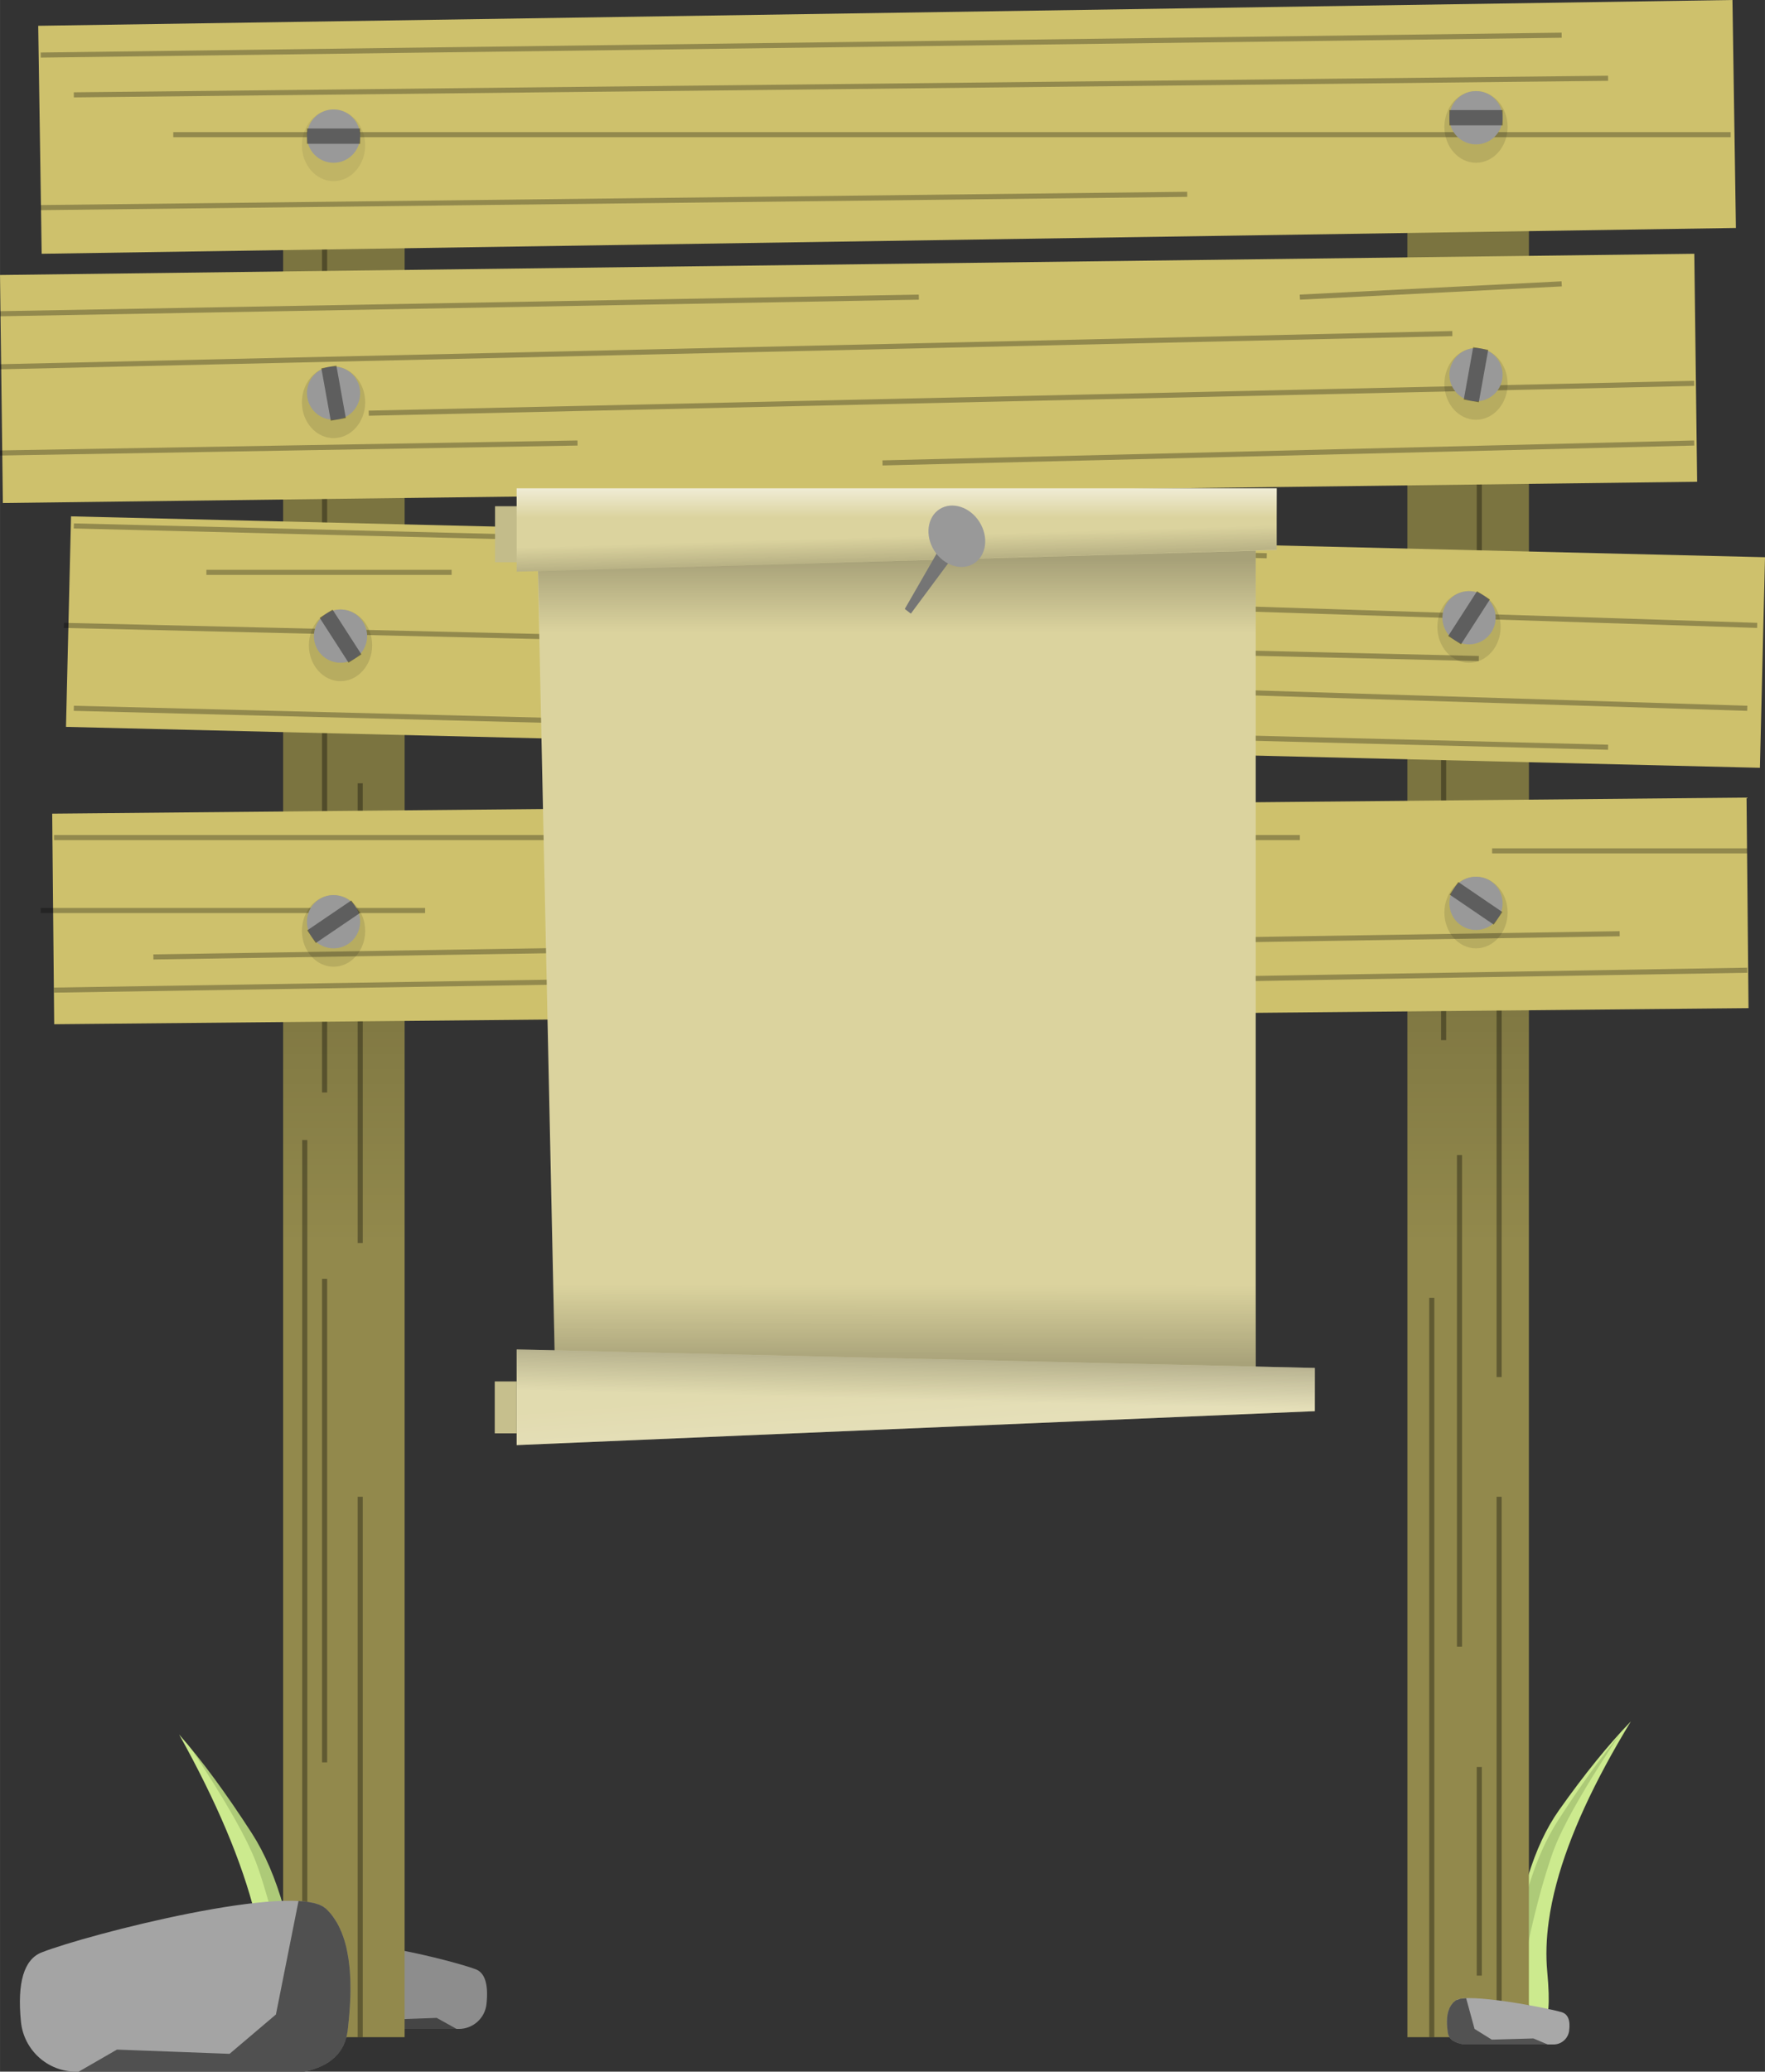 <?xml version="1.0" encoding="UTF-8" standalone="no"?>
<!DOCTYPE svg PUBLIC "-//W3C//DTD SVG 1.1//EN" "http://www.w3.org/Graphics/SVG/1.1/DTD/svg11.dtd">
<svg version="1.1" xmlns="http://www.w3.org/2000/svg" xmlns:xlink="http://www.w3.org/1999/xlink" preserveAspectRatio="xMidYMid meet" viewBox="172.03 173.192 346.976 407.013" width="346.98" height="407.01"><rect x="172.03" y="173.192" width="346.976" height="407.013" fill="#333333" stroke="none"/><defs><path d="M476.2 560.55C475.91 557.45 476.01 554.14 476.5 550.64C476.83 548.25 477.34 545.77 478.03 543.19C480.54 533.84 485.41 523.24 492.64 511.39C488.26 515.92 483.55 521.72 478.53 528.81C473.51 535.89 470.35 546.35 469.03 560.18C475.01 573.28 477.39 573.41 476.2 560.55Z" id="d2cPjbmPYh"></path><path d="M489.23 515.79L488.45 516.98L487.7 518.14L486.97 519.28L486.26 520.4L485.58 521.48L484.92 522.54L484.29 523.58L483.68 524.59L483.1 525.58L482.54 526.53L482 527.47L481.49 528.37L481 529.26L480.54 530.11L480.1 530.94L479.69 531.75L479.3 532.52L478.93 533.28L478.59 534L478.28 534.7L477.98 535.38L477.72 536.03L477.47 536.65L477.25 537.25L476.94 538.15L476.63 539.1L476.31 540.09L475.99 541.11L475.67 542.17L475.35 543.26L475.03 544.38L474.72 545.52L474.41 546.67L474.11 547.85L473.81 549.03L473.52 550.21L473.24 551.41L472.97 552.6L472.71 553.78L472.47 554.96L472.23 556.12L472.02 557.27L471.81 558.4L471.63 559.5L471.46 560.57L471.31 561.62L471.19 562.62L471.08 563.59L471 564.52L470.94 565.39L470.9 566.22L470.88 566.74L470.86 567.24L470.83 567.71L470.79 568.16L470.75 568.58L470.7 568.99L470.64 569.36L470.58 569.71L470.51 570.04L470.44 570.3L470.26 569.91L469.7 568.63L469.12 567.24L468.51 565.74L468.67 564.1L468.85 562.5L469.04 560.92L469.24 559.38L469.46 557.86L469.69 556.37L469.94 554.91L470.2 553.47L470.48 552.07L470.77 550.69L471.07 549.35L471.38 548.03L471.71 546.74L472.06 545.48L472.42 544.25L472.79 543.04L473.18 541.87L473.58 540.72L473.99 539.6L474.42 538.51L474.86 537.45L475.31 536.42L475.78 535.41L476.27 534.44L476.77 533.49L477.28 532.57L477.8 531.68L478.34 530.82L478.89 529.98L479.43 529.15L479.97 528.33L480.51 527.52L481.04 526.73L481.57 525.94L482.1 525.16L482.63 524.4L483.15 523.65L483.68 522.9L484.2 522.17L484.71 521.45L485.23 520.74L485.74 520.04L486.25 519.35L486.76 518.67L487.26 518.01L487.76 517.35L488.26 516.7L488.76 516.07L489.25 515.45L489.74 514.84L490.23 514.23L490.36 514.08L490.03 514.57L489.23 515.79ZM492.46 511.6L492.64 511.39L492.56 511.54L492.46 511.6Z" id="ghfRuKrWu"></path><path d="M265.55 560.09C260.89 558.34 239.61 553.07 236.57 555.8C233.53 558.53 233.93 564.39 234.34 567.71C234.61 569.92 236.1 571.29 238.8 571.81C251.3 571.81 259.11 571.81 262.23 571.81C265.04 571.81 267.39 569.68 267.67 566.89C268.07 563.04 267.36 560.78 265.55 560.09Z" id="c4Sm9voE5"></path><path d="M257.88 569.64L261.79 571.81L238.8 571.81L238.33 571.71L237.89 571.59L237.48 571.45L237.09 571.3L236.73 571.13L236.39 570.94L236.08 570.73L235.79 570.51L235.53 570.27L235.29 570.01L235.08 569.73L234.89 569.44L234.73 569.13L234.6 568.8L234.48 568.45L234.4 568.09L234.34 567.71L234.27 567.1L234.2 566.44L234.14 565.74L234.1 565.02L234.07 564.27L234.06 563.49L234.08 562.71L234.13 561.93L234.21 561.14L234.33 560.37L234.49 559.61L234.69 558.88L234.95 558.17L235.26 557.51L235.63 556.89L236.07 556.31L236.57 555.8L237.29 555.4L238.34 555.15L239.36 555.07L241.66 566.19L246.39 570.06L246.39 570.06L257.88 569.64Z" id="h12aDyasr"></path><path d="M224.22 568.68C224.64 562.89 223.97 556.46 222.2 549.38C219.59 538.97 214.61 527.17 207.24 513.96C211.68 519.02 216.45 525.49 221.55 533.4C226.64 541.3 229.92 552.93 231.38 568.31C225.54 582.84 223.15 582.96 224.22 568.68Z" id="cNqEy8cxF"></path><path d="M210.14 517.41L210.63 518.02L211.13 518.64L211.63 519.28L212.12 519.92L212.63 520.58L213.13 521.24L213.64 521.92L214.15 522.61L214.66 523.31L215.17 524.02L215.69 524.74L216.21 525.47L216.73 526.22L217.26 526.97L217.78 527.74L218.31 528.51L218.85 529.3L219.38 530.1L219.92 530.9L220.46 531.72L221 532.55L221.55 533.4L222.09 534.26L222.61 535.15L223.12 536.06L223.62 537.01L224.1 537.99L224.57 538.99L225.03 540.02L225.47 541.08L225.9 542.17L226.31 543.29L226.71 544.44L227.1 545.61L227.47 546.82L227.83 548.05L228.17 549.31L228.5 550.6L228.82 551.92L229.12 553.27L229.41 554.64L229.68 556.05L229.95 557.48L230.19 558.94L230.43 560.43L230.64 561.95L230.85 563.5L231.04 565.07L231.22 566.68L231.38 568.31L230.77 569.81L230.18 571.2L229.62 572.48L229.45 572.87L229.38 572.61L229.31 572.29L229.25 571.93L229.19 571.56L229.14 571.16L229.1 570.73L229.06 570.28L229.03 569.81L229 569.31L228.98 568.79L228.95 567.97L228.89 567.09L228.81 566.16L228.7 565.2L228.57 564.19L228.43 563.15L228.26 562.07L228.07 560.97L227.87 559.84L227.65 558.69L227.42 557.53L227.17 556.35L226.92 555.17L226.65 553.98L226.37 552.79L226.08 551.6L225.78 550.42L225.48 549.25L225.17 548.09L224.86 546.95L224.54 545.84L224.22 544.75L223.9 543.69L223.58 542.66L223.26 541.67L222.95 540.72L222.63 539.82L222.41 539.22L222.17 538.6L221.9 537.95L221.61 537.28L221.29 536.57L220.95 535.85L220.59 535.1L220.2 534.32L219.78 533.51L219.35 532.68L218.88 531.83L218.4 530.95L217.89 530.04L217.35 529.11L216.79 528.15L216.21 527.16L215.6 526.15L214.96 525.12L214.31 524.05L213.63 522.97L212.92 521.85L212.19 520.72L211.44 519.55L210.66 518.36L209.85 517.14L209.52 516.65L209.65 516.81L210.14 517.41ZM207.32 514.11L207.24 513.96L207.43 514.17L207.32 514.11Z" id="dps76UpVM"></path><path d="M227.69 195.07L251.57 195.07L251.57 573.43L227.69 573.43L227.69 195.07Z" id="aVTmGgGQy"></path><path d="M227.69 364.06L227.69 195.07L251.57 195.07L251.57 364.06L227.69 364.06Z" id="b3f6WYk8eW"></path><path d="M448.71 195.07L472.59 195.07L472.59 573.43L448.71 573.43L448.71 195.07Z" id="a2u3W2vGbk"></path><path d="M448.71 364.06L448.71 195.07L472.59 195.07L472.59 364.06L448.71 364.06Z" id="eglKwSKfJ"></path><path d="M448.71 416.06L448.71 346.57L472.59 346.57L472.59 416.06L448.71 416.06Z" id="n1NohnU6pK"></path><linearGradient id="gradientcENp94hz" gradientUnits="userSpaceOnUse" x1="460.65" y1="417.57" x2="460.65" y2="335.56"><stop style="stop-color: #000000;stop-opacity: 0" offset="0%"></stop><stop style="stop-color: #010000;stop-opacity: 0.22" offset="100%"></stop></linearGradient><path d="M227.69 416.06L227.69 346.57L251.57 346.57L251.57 416.06L227.69 416.06Z" id="d2vdJSTg1Q"></path><linearGradient id="gradientd1dBFSqDNB" gradientUnits="userSpaceOnUse" x1="239.63" y1="417.57" x2="239.63" y2="335.56"><stop style="stop-color: #000000;stop-opacity: 0" offset="0%"></stop><stop style="stop-color: #010000;stop-opacity: 0.22" offset="100%"></stop></linearGradient><path d="M235.84 387.83L235.84 214.94" id="jG4Vm2I4J"></path><path d="M231.94 573.43L231.94 397.17" id="bSuLErGB"></path><path d="M242.84 417.42L242.84 327.08" id="a1w1Nmg7q"></path><path d="M235.84 519.44L235.84 424.43" id="a1crVYcsJ3"></path><path d="M242.84 467.26L242.84 573.43" id="b31BpRnesS"></path><path d="M453.5 573.43L453.5 428.17" id="c6sJTb3ck1"></path><path d="M462.84 307.46L462.84 253.72" id="abN6MPd5t"></path><path d="M455.83 377.55L455.83 307.46" id="c9zIYsqDg"></path><path d="M466.74 443.74L466.74 359.63" id="dY39NJjDU"></path><path d="M458.95 496.7L458.95 400.13" id="d18Z7KCzM"></path><path d="M462.84 561.33L462.84 520.35" id="a1EdDjBZKw"></path><path d="M466.74 467.26L466.74 573.43" id="bKlARzjsF"></path><path d="M179.54 178.26L512.61 173.19L513.29 217.98L180.22 223.05L179.54 178.26Z" id="aa33KXhMF"></path><path d="M172.03 227.22L505.11 223.05L505.67 267.84L172.59 272.02L172.03 227.22Z" id="c3ZRzAcT5"></path><path d="M185.99 274.64L519.01 282.67L518.01 324.04L185 316L185.99 274.64Z" id="b3rgZDasng"></path><path d="M182.29 333.05L515.38 329.89L515.77 371.26L182.68 374.42L182.29 333.05Z" id="bIzDmzWcf"></path><path d="M479.04 180.11L180.03 184.01" id="a10DanCS1a"></path><path d="M488.16 188.57L186.54 191.83" id="d1JPPwpzsx"></path><path d="M512.26 199.65L206.09 199.65" id="evxS0CRsa"></path><path d="M405.42 211.37L180.03 213.98" id="a7JJI1pcQ"></path><path d="M352.66 231.57L172.03 234.83" id="c4QUITIoK"></path><path d="M457.54 238.73L172.03 245.25" id="b8m6l5gC"></path><path d="" id="b1xZmreFxS"></path><path d="" id="b1Q131cIe"></path><path d="M244.52 254.37L505.09 248.51" id="c4jt5psAW"></path><path d="M285.56 260.23L172.03 262.19" id="bhGM7obTG"></path><path d="M345.52 264.14L505.09 260.23" id="a2xcOF6Xm3"></path><path d="M421.06 282.38L186.54 276.52" id="f2YUpAs0RB"></path><path d="M488.16 320L186.54 312.35" id="f5aaS6MlDX"></path><path d="M294.68 288.89L517.47 296.06" id="bAZIvuCb1"></path><path d="M462.75 302.57L184.59 296.06" id="f3Dgstqvwl"></path><path d="M285.56 305.18L515.52 312.35" id="a2oB4ePaqw"></path><path d="M260.81 285.64L212.6 285.64" id="a1VXmZFpWF"></path><path d="M479.04 228.96L427.57 231.57" id="b5AJOXbs2"></path><path d="M427.57 337.75L182.64 337.75" id="a6fgTig7Dm"></path><path d="M305.1 365.76L182.64 367.72" id="alBBnzUEg"></path><path d="M465.36 340.36L515.52 340.36" id="b72dFPtvoc"></path><path d="M490.44 356.64L202.18 361.2" id="ah2FZvziT"></path><path d="M398.91 365.76L515.52 363.81" id="c2OAUqg6lt"></path><path d="M407.38 344.27L301.85 346.57" id="b4BDHFTirQ"></path><path d="M255.6 352.08L180.03 352.08" id="d3znGpUc36"></path><path d="" id="b1uNkuFkSv"></path><path d="M351.14 293.61L352.21 305.17L350.58 305.17L350.18 297.95L349.9 292.69L351.14 293.61Z" id="b2pWL6cSiI"></path><linearGradient id="gradientb6e3nehWlY" gradientUnits="userSpaceOnUse" x1="351.05" y1="292.69" x2="352.1" y2="303.08"><stop style="stop-color: #000000;stop-opacity: 1" offset="0%"></stop><stop style="stop-color: #010000;stop-opacity: 0" offset="100%"></stop></linearGradient><path d="M245.19 299.98C245.19 303.86 242.41 307.02 238.97 307.02C235.54 307.02 232.75 303.86 232.75 299.98C232.75 296.09 235.54 292.94 238.97 292.94C242.41 292.94 245.19 296.09 245.19 299.98Z" id="a1fcFkZ3Dl"></path><path d="M241.81 302.57C239.38 304.13 236.14 303.43 234.57 301.01C233.01 298.58 233.71 295.34 236.14 293.77C238.57 292.21 241.81 292.91 243.37 295.34C244.94 297.76 244.23 301 241.81 302.57Z" id="a9RQCZ9qK"></path><path d="M241.81 302.57L236.14 293.77" id="kjUN3QUEV"></path><path d="M243.82 356.09C243.82 359.97 241.03 363.12 237.6 363.12C234.17 363.12 231.38 359.97 231.38 356.09C231.38 352.2 234.17 349.05 237.6 349.05C241.03 349.05 243.82 352.2 243.82 356.09Z" id="a4ei3NU2DT"></path><path d="M243.82 201.74C243.82 205.63 241.03 208.78 237.6 208.78C234.17 208.78 231.38 205.63 231.38 201.74C231.38 197.86 234.17 194.7 237.6 194.7C241.03 194.7 243.82 197.86 243.82 201.74Z" id="b9cvphov5"></path><path d="M241.93 351.34C243.55 353.72 242.93 356.98 240.54 358.61C238.16 360.23 234.9 359.61 233.27 357.22C231.65 354.84 232.27 351.58 234.66 349.95C237.04 348.33 240.3 348.95 241.93 351.34Z" id="c1wTsBn6C3"></path><path d="M241.93 351.34L233.27 357.22" id="h2f1ifnzbg"></path><path d="M243.82 252.23C243.82 256.12 241.03 259.27 237.6 259.27C234.17 259.27 231.38 256.12 231.38 252.23C231.38 248.35 234.17 245.19 237.6 245.19C241.03 245.19 243.82 248.35 243.82 252.23Z" id="c3CYKOf8m5"></path><path d="M236.68 245.28C239.52 244.77 242.24 246.66 242.75 249.5C243.26 252.34 241.37 255.07 238.53 255.58C235.68 256.09 232.96 254.19 232.45 251.35C231.94 248.51 233.83 245.79 236.68 245.28Z" id="g1GLU5yxsG"></path><path d="M236.68 245.28L238.53 255.58" id="a2noltO7Yh"></path><path d="M242.83 199.94C242.83 202.82 240.49 205.17 237.6 205.17C234.71 205.17 232.37 202.82 232.37 199.94C232.37 197.05 234.71 194.7 237.6 194.7C240.49 194.7 242.83 197.05 242.83 199.94Z" id="d2TtGepzl"></path><path d="M242.83 199.94L232.37 199.94" id="del1XJ7C7"></path><path d="M454.6 296.36C454.6 300.25 457.39 303.4 460.82 303.4C464.26 303.4 467.04 300.25 467.04 296.36C467.04 292.48 464.26 289.33 460.82 289.33C457.39 289.33 454.6 292.48 454.6 296.36Z" id="c5irZCLMsZ"></path><path d="M457.99 298.96C460.42 300.52 463.66 299.82 465.22 297.39C466.79 294.97 466.09 291.72 463.66 290.16C461.23 288.6 457.99 289.3 456.43 291.72C454.86 294.15 455.56 297.39 457.99 298.96Z" id="bew7v7mcN"></path><path d="M457.99 298.96L463.66 290.16" id="a3EezWt4e"></path><path d="M455.98 352.47C455.98 356.36 458.76 359.51 462.2 359.51C465.63 359.51 468.41 356.36 468.41 352.47C468.41 348.59 465.63 345.44 462.2 345.44C458.76 345.44 455.98 348.59 455.98 352.47Z" id="d678MTGdLm"></path><path d="M455.98 198.13C455.98 202.01 458.76 205.17 462.2 205.17C465.63 205.17 468.41 202.01 468.41 198.13C468.41 194.24 465.63 191.09 462.2 191.09C458.76 191.09 455.98 194.24 455.98 198.13Z" id="bnwvZCnlr"></path><path d="M457.87 347.72C456.25 350.11 456.86 353.37 459.25 354.99C461.64 356.62 464.9 356 466.52 353.61C468.15 351.22 467.53 347.97 465.14 346.34C462.75 344.72 459.49 345.34 457.87 347.72Z" id="g4dYy3u0fF"></path><path d="M457.87 347.72L466.52 353.61" id="b1b8Wyubsk"></path><path d="M455.98 248.62C455.98 252.5 458.76 255.66 462.2 255.66C465.63 255.66 468.41 252.5 468.41 248.62C468.41 244.73 465.63 241.58 462.2 241.58C458.76 241.58 455.98 244.73 455.98 248.62Z" id="c1pyL126y"></path><path d="M463.12 241.66C460.28 241.15 457.56 243.05 457.05 245.89C456.54 248.73 458.43 251.45 461.27 251.96C464.11 252.47 466.84 250.58 467.35 247.74C467.86 244.9 465.96 242.17 463.12 241.66Z" id="baSHqckgE"></path><path d="M463.12 241.66L461.27 251.96" id="aDDv5vgu1"></path><path d="M456.96 196.32C456.96 199.21 459.31 201.56 462.2 201.56C465.08 201.56 467.43 199.21 467.43 196.32C467.43 193.44 465.08 191.09 462.2 191.09C459.31 191.09 456.96 193.44 456.96 196.32Z" id="bvEKI9oQH"></path><path d="M456.96 196.32L467.43 196.32" id="bni4ULih"></path><path d="M269.35 272.65L274.97 272.65L274.97 283.66L269.35 283.66L269.35 272.65Z" id="c1nuMvYAUn"></path><path d="M418.89 280.26L418.89 442.08L281.07 439.05L277.75 284.51L418.89 280.26Z" id="iabtJknpB"></path><path d="M277.75 283.73L418.89 280.26L418.89 301.49L278.21 301.49L278.21 301.49L277.75 283.73Z" id="bbibsp9nh"></path><linearGradient id="gradientaqpuZ8EKL" gradientUnits="userSpaceOnUse" x1="348.3" y1="297.49" x2="348.3" y2="283.03"><stop style="stop-color: #000000;stop-opacity: 0" offset="0%"></stop><stop style="stop-color: #010000;stop-opacity: 0.24" offset="100%"></stop></linearGradient><path d="M281.07 439.05L280.59 416.77L418.89 416.77L418.89 442.08L281.07 439.05Z" id="bcluGFqDP"></path><linearGradient id="gradientaI6AGploq" gradientUnits="userSpaceOnUse" x1="349.74" y1="425.66" x2="349.72" y2="440.74"><stop style="stop-color: #000000;stop-opacity: 0" offset="0%"></stop><stop style="stop-color: #010000;stop-opacity: 0.23" offset="100%"></stop></linearGradient><path d="M273.6 457.11L430.51 450.44L430.51 441.95L273.6 438.32L273.6 457.11Z" id="gsZBpfVdk"></path><path d="M273.6 285.51L423.01 281.26L423.01 269.14L273.6 269.14L273.6 285.51Z" id="aKfl75nDE"></path><path d="M273.6 278.81L423.01 276.41L423.01 281.21L273.6 285.51L273.6 278.81Z" id="a18pVZxfPU"></path><linearGradient id="gradientf31n6KMnr" gradientUnits="userSpaceOnUse" x1="348.16" y1="278.57" x2="348.3" y2="283.32"><stop style="stop-color: #000000;stop-opacity: 0" offset="0%"></stop><stop style="stop-color: #010000;stop-opacity: 0.16" offset="100%"></stop></linearGradient><path d="M273.6 285.51L423.01 281.26L423.01 269.14L273.6 269.14L273.6 285.51Z" id="c1BwVHVKpb"></path><linearGradient id="gradiente1VdPeRnbc" gradientUnits="userSpaceOnUse" x1="348.3" y1="269.14" x2="348.3" y2="274.94"><stop style="stop-color: #ffffff;stop-opacity: 0.57" offset="0%"></stop><stop style="stop-color: #ffffff;stop-opacity: 0" offset="100%"></stop></linearGradient><path d="M273.6 457.11L430.51 450.44L430.51 441.95L273.6 438.32L273.6 457.11Z" id="a18e6TJEU9"></path><linearGradient id="gradientc1Tinp18EQ" gradientUnits="userSpaceOnUse" x1="351.42" y1="445.18" x2="352.05" y2="453.5"><stop style="stop-color: #ffffff;stop-opacity: 0.18" offset="0%"></stop><stop style="stop-color: #ffffff;stop-opacity: 0.27" offset="100%"></stop></linearGradient><path d="M273.6 457.11L430.51 450.44L430.51 441.95L273.6 438.32L273.6 457.11Z" id="e4ERlna9W"></path><linearGradient id="gradientg3UzmZyy9b" gradientUnits="userSpaceOnUse" x1="351.86" y1="448.21" x2="352.05" y2="440.32"><stop style="stop-color: #000000;stop-opacity: 0" offset="0%"></stop><stop style="stop-color: #000000;stop-opacity: 0.18" offset="100%"></stop></linearGradient><path d="M269.29 444.6L273.6 444.6L273.6 454.8L269.29 454.8L269.29 444.6Z" id="f1Xjszrmru"></path><path d="M349.9 292.83L358.89 277.21L361.68 279.48L351.09 293.75L351.09 293.75L349.9 292.83Z" id="a1SiJZgjlR"></path><path d="M364.58 275.74C366.44 278.69 365.96 282.34 363.5 283.89C361.05 285.44 357.54 284.3 355.68 281.36C353.82 278.41 354.31 274.76 356.76 273.21C359.22 271.66 362.72 272.79 364.58 275.74Z" id="a3Xf46f21M"></path><path d="M180.23 556.77C189.22 553.25 230.23 542.71 236.09 548.17C241.95 553.64 241.17 565.36 240.39 572C239.87 576.43 237 579.16 231.79 580.21C207.9 580.21 192.96 580.21 186.99 580.21C181.38 580.21 176.69 575.95 176.14 570.37C175.38 562.67 176.75 558.13 180.23 556.77Z" id="e1FKisnkzf"></path><path d="M233.76 547.08L234.71 547.37L235.48 547.73L236.09 548.17L236.59 548.67L237.06 549.2L237.49 549.76L237.89 550.35L238.27 550.96L238.61 551.59L238.92 552.25L239.21 552.92L239.47 553.62L239.71 554.33L239.92 555.06L240.11 555.8L240.27 556.56L240.41 557.32L240.54 558.09L240.64 558.87L240.73 559.65L240.8 560.43L240.85 561.22L240.89 562.01L240.91 562.79L240.92 563.57L240.92 564.35L240.91 565.11L240.88 565.87L240.85 566.62L240.81 567.35L240.76 568.07L240.71 568.78L240.65 569.47L240.59 570.13L240.52 570.78L240.46 571.4L240.39 572L240.34 572.39L240.27 572.77L240.2 573.13L240.11 573.49L240.01 573.85L239.89 574.19L239.77 574.52L239.63 574.85L239.48 575.16L239.32 575.47L239.15 575.77L238.96 576.06L238.76 576.34L238.55 576.61L238.33 576.87L238.1 577.13L237.85 577.37L237.59 577.61L237.32 577.84L237.04 578.06L236.74 578.27L236.43 578.47L236.11 578.66L235.78 578.85L235.44 579.02L235.08 579.19L234.71 579.35L234.33 579.5L233.94 579.64L233.53 579.77L233.12 579.89L232.69 580L232.25 580.11L231.79 580.21L187.49 580.21L195.02 575.87L217.16 576.7L226.27 568.97L230.71 546.69L231.44 546.73L232.67 546.87L232.67 546.87L233.76 547.08Z" id="eCtcTnFML"></path><path d="M478.98 568.5C475.65 567.55 460.44 564.69 458.27 566.17C456.09 567.65 456.38 570.83 456.67 572.63C456.87 573.83 457.93 574.57 459.86 574.86C469.24 574.86 475.11 574.86 477.45 574.86C478.99 574.86 480.29 573.72 480.5 572.2C480.78 570.11 480.28 568.87 478.98 568.5Z" id="a2DG4O68Gx"></path><path d="M473.49 573.68L476.29 574.86L459.86 574.86L459.36 574.77L458.89 574.66L458.47 574.52L458.1 574.37L457.77 574.19L457.48 573.98L457.23 573.76L457.03 573.51L456.87 573.24L456.75 572.95L456.67 572.63L456.6 572.11L456.53 571.53L456.49 570.91L456.48 570.27L456.51 569.61L456.6 568.95L456.76 568.31L456.99 567.7L457.31 567.13L457.73 566.61L458.27 566.17L459.16 565.87L460.26 565.78L461.91 571.81L465.29 573.91L465.29 573.91L473.49 573.68Z" id="bAxLL0ABM"></path></defs><g><g><g><use xlink:href="#d2cPjbmPYh" opacity="1" fill="#ccea8e" fill-opacity="1"></use><g><use xlink:href="#d2cPjbmPYh" opacity="1" fill-opacity="0" stroke="#0f0808" stroke-width="2" stroke-opacity="0"></use></g></g><g><use xlink:href="#ghfRuKrWu" opacity="1" fill="#415b2c" fill-opacity="0.23"></use><g><use xlink:href="#ghfRuKrWu" opacity="1" fill-opacity="0" stroke="#0a0f06" stroke-width="2" stroke-opacity="0"></use></g></g></g><g><g><use xlink:href="#c4Sm9voE5" opacity="1" fill="#8d8d8d" fill-opacity="1"></use><g><use xlink:href="#c4Sm9voE5" opacity="1" fill-opacity="0" stroke="#000000" stroke-width="2" stroke-opacity="0"></use></g></g><g><use xlink:href="#h12aDyasr" opacity="0.23" fill="#000000" fill-opacity="0.51"></use><g><use xlink:href="#h12aDyasr" opacity="0.23" fill-opacity="0" stroke="#000000" stroke-width="2" stroke-opacity="0"></use></g></g></g><g><g><use xlink:href="#cNqEy8cxF" opacity="1" fill="#ccea8e" fill-opacity="1"></use><g><use xlink:href="#cNqEy8cxF" opacity="1" fill-opacity="0" stroke="#0f0808" stroke-width="2" stroke-opacity="0"></use></g></g><g><use xlink:href="#dps76UpVM" opacity="1" fill="#415b2c" fill-opacity="0.23"></use><g><use xlink:href="#dps76UpVM" opacity="1" fill-opacity="0" stroke="#0a0f06" stroke-width="2" stroke-opacity="0"></use></g></g></g><g><g><g><g><g><use xlink:href="#aVTmGgGQy" opacity="1" fill="#92894c" fill-opacity="1"></use></g><g><use xlink:href="#b3f6WYk8eW" opacity="1" fill="#000000" fill-opacity="0.16"></use></g></g><g><g><use xlink:href="#a2u3W2vGbk" opacity="1" fill="#92894c" fill-opacity="1"></use></g><g><use xlink:href="#eglKwSKfJ" opacity="1" fill="#000000" fill-opacity="0.16"></use></g><g><use xlink:href="#n1NohnU6pK" opacity="1" fill="url(#gradientcENp94hz)"></use></g></g></g><g><use xlink:href="#d2vdJSTg1Q" opacity="1" fill="url(#gradientd1dBFSqDNB)"></use></g></g><g><g><g><use xlink:href="#jG4Vm2I4J" opacity="1" fill-opacity="0" stroke="#000000" stroke-width="1" stroke-opacity="0.34"></use></g></g><g><g><use xlink:href="#bSuLErGB" opacity="1" fill-opacity="0" stroke="#000000" stroke-width="1" stroke-opacity="0.34"></use></g></g><g><g><use xlink:href="#a1w1Nmg7q" opacity="1" fill-opacity="0" stroke="#000000" stroke-width="1" stroke-opacity="0.34"></use></g></g><g><g><use xlink:href="#a1crVYcsJ3" opacity="1" fill-opacity="0" stroke="#000000" stroke-width="1" stroke-opacity="0.34"></use></g></g><g><g><use xlink:href="#b31BpRnesS" opacity="1" fill-opacity="0" stroke="#000000" stroke-width="1" stroke-opacity="0.34"></use></g></g><g><g><use xlink:href="#c6sJTb3ck1" opacity="1" fill-opacity="0" stroke="#000000" stroke-width="1" stroke-opacity="0.34"></use></g></g><g><g><use xlink:href="#abN6MPd5t" opacity="1" fill-opacity="0" stroke="#000000" stroke-width="1" stroke-opacity="0.34"></use></g></g><g><g><use xlink:href="#c9zIYsqDg" opacity="1" fill-opacity="0" stroke="#000000" stroke-width="1" stroke-opacity="0.34"></use></g></g><g><g><use xlink:href="#dY39NJjDU" opacity="1" fill-opacity="0" stroke="#000000" stroke-width="1" stroke-opacity="0.34"></use></g></g><g><g><use xlink:href="#d18Z7KCzM" opacity="1" fill-opacity="0" stroke="#000000" stroke-width="1" stroke-opacity="0.34"></use></g></g><g><g><use xlink:href="#a1EdDjBZKw" opacity="1" fill-opacity="0" stroke="#000000" stroke-width="1" stroke-opacity="0.34"></use></g></g><g><g><use xlink:href="#bKlARzjsF" opacity="1" fill-opacity="0" stroke="#000000" stroke-width="1" stroke-opacity="0.34"></use></g></g></g><g><g><use xlink:href="#aa33KXhMF" opacity="1" fill="#cec16c" fill-opacity="1"></use></g><g><use xlink:href="#c3ZRzAcT5" opacity="1" fill="#cec16c" fill-opacity="1"></use></g><g><use xlink:href="#b3rgZDasng" opacity="1" fill="#cec16c" fill-opacity="1"></use></g><g><use xlink:href="#bIzDmzWcf" opacity="1" fill="#cec16c" fill-opacity="1"></use></g></g><g><g><g><use xlink:href="#a10DanCS1a" opacity="1" fill-opacity="0" stroke="#000000" stroke-width="1" stroke-opacity="0.29"></use></g></g><g><g><use xlink:href="#d1JPPwpzsx" opacity="1" fill-opacity="0" stroke="#000000" stroke-width="1" stroke-opacity="0.29"></use></g></g><g><g><use xlink:href="#evxS0CRsa" opacity="1" fill-opacity="0" stroke="#000000" stroke-width="1" stroke-opacity="0.29"></use></g></g><g><g><use xlink:href="#a7JJI1pcQ" opacity="1" fill-opacity="0" stroke="#000000" stroke-width="1" stroke-opacity="0.29"></use></g></g><g><g><use xlink:href="#c4QUITIoK" opacity="1" fill-opacity="0" stroke="#000000" stroke-width="1" stroke-opacity="0.29"></use></g></g><g><g><use xlink:href="#b8m6l5gC" opacity="1" fill-opacity="0" stroke="#000000" stroke-width="1" stroke-opacity="0.29"></use></g></g><g><g><use xlink:href="#b1xZmreFxS" opacity="1" fill-opacity="0" stroke="#000000" stroke-width="1" stroke-opacity="0.29"></use></g></g><g><g><use xlink:href="#b1Q131cIe" opacity="1" fill-opacity="0" stroke="#000000" stroke-width="1" stroke-opacity="0.29"></use></g></g><g><g><use xlink:href="#c4jt5psAW" opacity="1" fill-opacity="0" stroke="#000000" stroke-width="1" stroke-opacity="0.29"></use></g></g><g><g><use xlink:href="#bhGM7obTG" opacity="1" fill-opacity="0" stroke="#000000" stroke-width="1" stroke-opacity="0.29"></use></g></g><g><g><use xlink:href="#a2xcOF6Xm3" opacity="1" fill-opacity="0" stroke="#000000" stroke-width="1" stroke-opacity="0.29"></use></g></g><g><g><use xlink:href="#f2YUpAs0RB" opacity="1" fill-opacity="0" stroke="#000000" stroke-width="1" stroke-opacity="0.29"></use></g></g><g><g><use xlink:href="#f5aaS6MlDX" opacity="1" fill-opacity="0" stroke="#000000" stroke-width="1" stroke-opacity="0.29"></use></g></g><g><g><use xlink:href="#bAZIvuCb1" opacity="1" fill-opacity="0" stroke="#000000" stroke-width="1" stroke-opacity="0.29"></use></g></g><g><g><use xlink:href="#f3Dgstqvwl" opacity="1" fill-opacity="0" stroke="#000000" stroke-width="1" stroke-opacity="0.29"></use></g></g><g><g><use xlink:href="#a2oB4ePaqw" opacity="1" fill-opacity="0" stroke="#000000" stroke-width="1" stroke-opacity="0.29"></use></g></g><g><g><use xlink:href="#a1VXmZFpWF" opacity="1" fill-opacity="0" stroke="#000000" stroke-width="1" stroke-opacity="0.29"></use></g></g><g><g><use xlink:href="#b5AJOXbs2" opacity="1" fill-opacity="0" stroke="#000000" stroke-width="1" stroke-opacity="0.29"></use></g></g><g><g><use xlink:href="#a6fgTig7Dm" opacity="1" fill-opacity="0" stroke="#000000" stroke-width="1" stroke-opacity="0.29"></use></g></g><g><g><use xlink:href="#alBBnzUEg" opacity="1" fill-opacity="0" stroke="#000000" stroke-width="1" stroke-opacity="0.29"></use></g></g><g><g><use xlink:href="#b72dFPtvoc" opacity="1" fill-opacity="0" stroke="#000000" stroke-width="1" stroke-opacity="0.29"></use></g></g><g><g><use xlink:href="#ah2FZvziT" opacity="1" fill-opacity="0" stroke="#000000" stroke-width="1" stroke-opacity="0.29"></use></g></g><g><g><use xlink:href="#c2OAUqg6lt" opacity="1" fill-opacity="0" stroke="#000000" stroke-width="1" stroke-opacity="0.29"></use></g></g><g><g><use xlink:href="#b4BDHFTirQ" opacity="1" fill-opacity="0" stroke="#000000" stroke-width="1" stroke-opacity="0.29"></use></g></g><g><g><use xlink:href="#d3znGpUc36" opacity="1" fill-opacity="0" stroke="#000000" stroke-width="1" stroke-opacity="0.29"></use></g></g></g><g><g><use xlink:href="#b1uNkuFkSv" opacity="1" fill-opacity="0" stroke="#000000" stroke-width="1" stroke-opacity="1"></use></g></g></g><g><use xlink:href="#b2pWL6cSiI" opacity="0.23" fill="url(#gradientb6e3nehWlY)"></use><g><use xlink:href="#b2pWL6cSiI" opacity="0.23" fill-opacity="0" stroke="#000000" stroke-width="2" stroke-opacity="0"></use></g></g><g><g><use xlink:href="#a1fcFkZ3Dl" opacity="1" fill="#000000" fill-opacity="0.11"></use></g><g><g><use xlink:href="#a9RQCZ9qK" opacity="1" fill="#999999" fill-opacity="1"></use></g><g><g><use xlink:href="#kjUN3QUEV" opacity="1" fill-opacity="0" stroke="#000000" stroke-width="3" stroke-opacity="0.39"></use></g></g></g><g><use xlink:href="#a4ei3NU2DT" opacity="1" fill="#000000" fill-opacity="0.11"></use></g><g><use xlink:href="#b9cvphov5" opacity="1" fill="#000000" fill-opacity="0.07"></use></g><g><g><use xlink:href="#c1wTsBn6C3" opacity="1" fill="#999999" fill-opacity="1"></use></g><g><g><use xlink:href="#h2f1ifnzbg" opacity="1" fill-opacity="0" stroke="#000000" stroke-width="3" stroke-opacity="0.39"></use></g></g></g><g><use xlink:href="#c3CYKOf8m5" opacity="1" fill="#000000" fill-opacity="0.11"></use></g><g><g><use xlink:href="#g1GLU5yxsG" opacity="1" fill="#999999" fill-opacity="1"></use></g><g><g><use xlink:href="#a2noltO7Yh" opacity="1" fill-opacity="0" stroke="#000000" stroke-width="3" stroke-opacity="0.39"></use></g></g></g><g><g><use xlink:href="#d2TtGepzl" opacity="1" fill="#999999" fill-opacity="1"></use></g><g><g><use xlink:href="#del1XJ7C7" opacity="1" fill-opacity="0" stroke="#000000" stroke-width="3" stroke-opacity="0.39"></use></g></g></g><g><use xlink:href="#c5irZCLMsZ" opacity="1" fill="#000000" fill-opacity="0.11"></use></g><g><g><use xlink:href="#bew7v7mcN" opacity="1" fill="#999999" fill-opacity="1"></use></g><g><g><use xlink:href="#a3EezWt4e" opacity="1" fill-opacity="0" stroke="#000000" stroke-width="3" stroke-opacity="0.39"></use></g></g></g><g><use xlink:href="#d678MTGdLm" opacity="1" fill="#000000" fill-opacity="0.11"></use></g><g><use xlink:href="#bnwvZCnlr" opacity="1" fill="#000000" fill-opacity="0.11"></use></g><g><g><use xlink:href="#g4dYy3u0fF" opacity="1" fill="#999999" fill-opacity="1"></use></g><g><g><use xlink:href="#b1b8Wyubsk" opacity="1" fill-opacity="0" stroke="#000000" stroke-width="3" stroke-opacity="0.39"></use></g></g></g><g><use xlink:href="#c1pyL126y" opacity="1" fill="#000000" fill-opacity="0.11"></use></g><g><g><use xlink:href="#baSHqckgE" opacity="1" fill="#999999" fill-opacity="1"></use></g><g><g><use xlink:href="#aDDv5vgu1" opacity="1" fill-opacity="0" stroke="#000000" stroke-width="3" stroke-opacity="0.39"></use></g></g></g><g><g><use xlink:href="#bvEKI9oQH" opacity="1" fill="#999999" fill-opacity="1"></use></g><g><g><use xlink:href="#bni4ULih" opacity="1" fill-opacity="0" stroke="#000000" stroke-width="3" stroke-opacity="0.39"></use></g></g></g></g><g><g><use xlink:href="#c1nuMvYAUn" opacity="1" fill="#c3bc8a" fill-opacity="1"></use></g><g><g><use xlink:href="#iabtJknpB" opacity="1" fill="#dbd39e" fill-opacity="1"></use><g><use xlink:href="#iabtJknpB" opacity="1" fill-opacity="0" stroke="#000000" stroke-width="2" stroke-opacity="0"></use></g></g><g><use xlink:href="#bbibsp9nh" opacity="0.38" fill="url(#gradientaqpuZ8EKL)"></use></g><g><use xlink:href="#bcluGFqDP" opacity="0.31" fill="url(#gradientaI6AGploq)"></use></g></g><g><use xlink:href="#gsZBpfVdk" opacity="1" fill="#dbd39e" fill-opacity="1"></use><g><use xlink:href="#gsZBpfVdk" opacity="1" fill-opacity="0" stroke="#000000" stroke-width="2" stroke-opacity="0"></use></g></g><g><use xlink:href="#aKfl75nDE" opacity="1" fill="#dbd39e" fill-opacity="1"></use><g><use xlink:href="#aKfl75nDE" opacity="1" fill-opacity="0" stroke="#000000" stroke-width="2" stroke-opacity="0"></use></g></g><g><use xlink:href="#a18pVZxfPU" opacity="1" fill="url(#gradientf31n6KMnr)"></use><g><use xlink:href="#a18pVZxfPU" opacity="1" fill-opacity="0" stroke="#000000" stroke-width="2" stroke-opacity="0"></use></g></g><g><use xlink:href="#c1BwVHVKpb" opacity="1" fill="url(#gradiente1VdPeRnbc)"></use><g><use xlink:href="#c1BwVHVKpb" opacity="1" fill-opacity="0" stroke="#000000" stroke-width="2" stroke-opacity="0"></use></g></g><g><use xlink:href="#a18e6TJEU9" opacity="1" fill="url(#gradientc1Tinp18EQ)"></use><g><use xlink:href="#a18e6TJEU9" opacity="1" fill-opacity="0" stroke="#000000" stroke-width="2" stroke-opacity="0"></use></g></g><g><use xlink:href="#e4ERlna9W" opacity="1" fill="url(#gradientg3UzmZyy9b)"></use><g><use xlink:href="#e4ERlna9W" opacity="1" fill-opacity="0" stroke="#000000" stroke-width="2" stroke-opacity="0"></use></g></g><g><use xlink:href="#f1Xjszrmru" opacity="1" fill="#c6bf8d" fill-opacity="1"></use></g></g><g><g><use xlink:href="#a1SiJZgjlR" opacity="1" fill="#757575" fill-opacity="1"></use><g><use xlink:href="#a1SiJZgjlR" opacity="1" fill-opacity="0" stroke="#000000" stroke-width="2" stroke-opacity="0"></use></g></g><g><use xlink:href="#a3Xf46f21M" opacity="1" fill="#999999" fill-opacity="1"></use></g></g><g><g><use xlink:href="#e1FKisnkzf" opacity="1" fill="#a4a4a4" fill-opacity="1"></use><g><use xlink:href="#e1FKisnkzf" opacity="1" fill-opacity="0" stroke="#000000" stroke-width="2" stroke-opacity="0"></use></g></g><g><use xlink:href="#eCtcTnFML" opacity="0.23" fill="#000000" fill-opacity="0.51"></use><g><use xlink:href="#eCtcTnFML" opacity="0.23" fill-opacity="0" stroke="#000000" stroke-width="2" stroke-opacity="0"></use></g></g></g><g><g><use xlink:href="#a2DG4O68Gx" opacity="1" fill="#a8a8a8" fill-opacity="1"></use><g><use xlink:href="#a2DG4O68Gx" opacity="1" fill-opacity="0" stroke="#000000" stroke-width="2" stroke-opacity="0"></use></g></g><g><use xlink:href="#bAxLL0ABM" opacity="0.23" fill="#000000" fill-opacity="0.51"></use><g><use xlink:href="#bAxLL0ABM" opacity="0.23" fill-opacity="0" stroke="#000000" stroke-width="2" stroke-opacity="0"></use></g></g></g></g></svg>